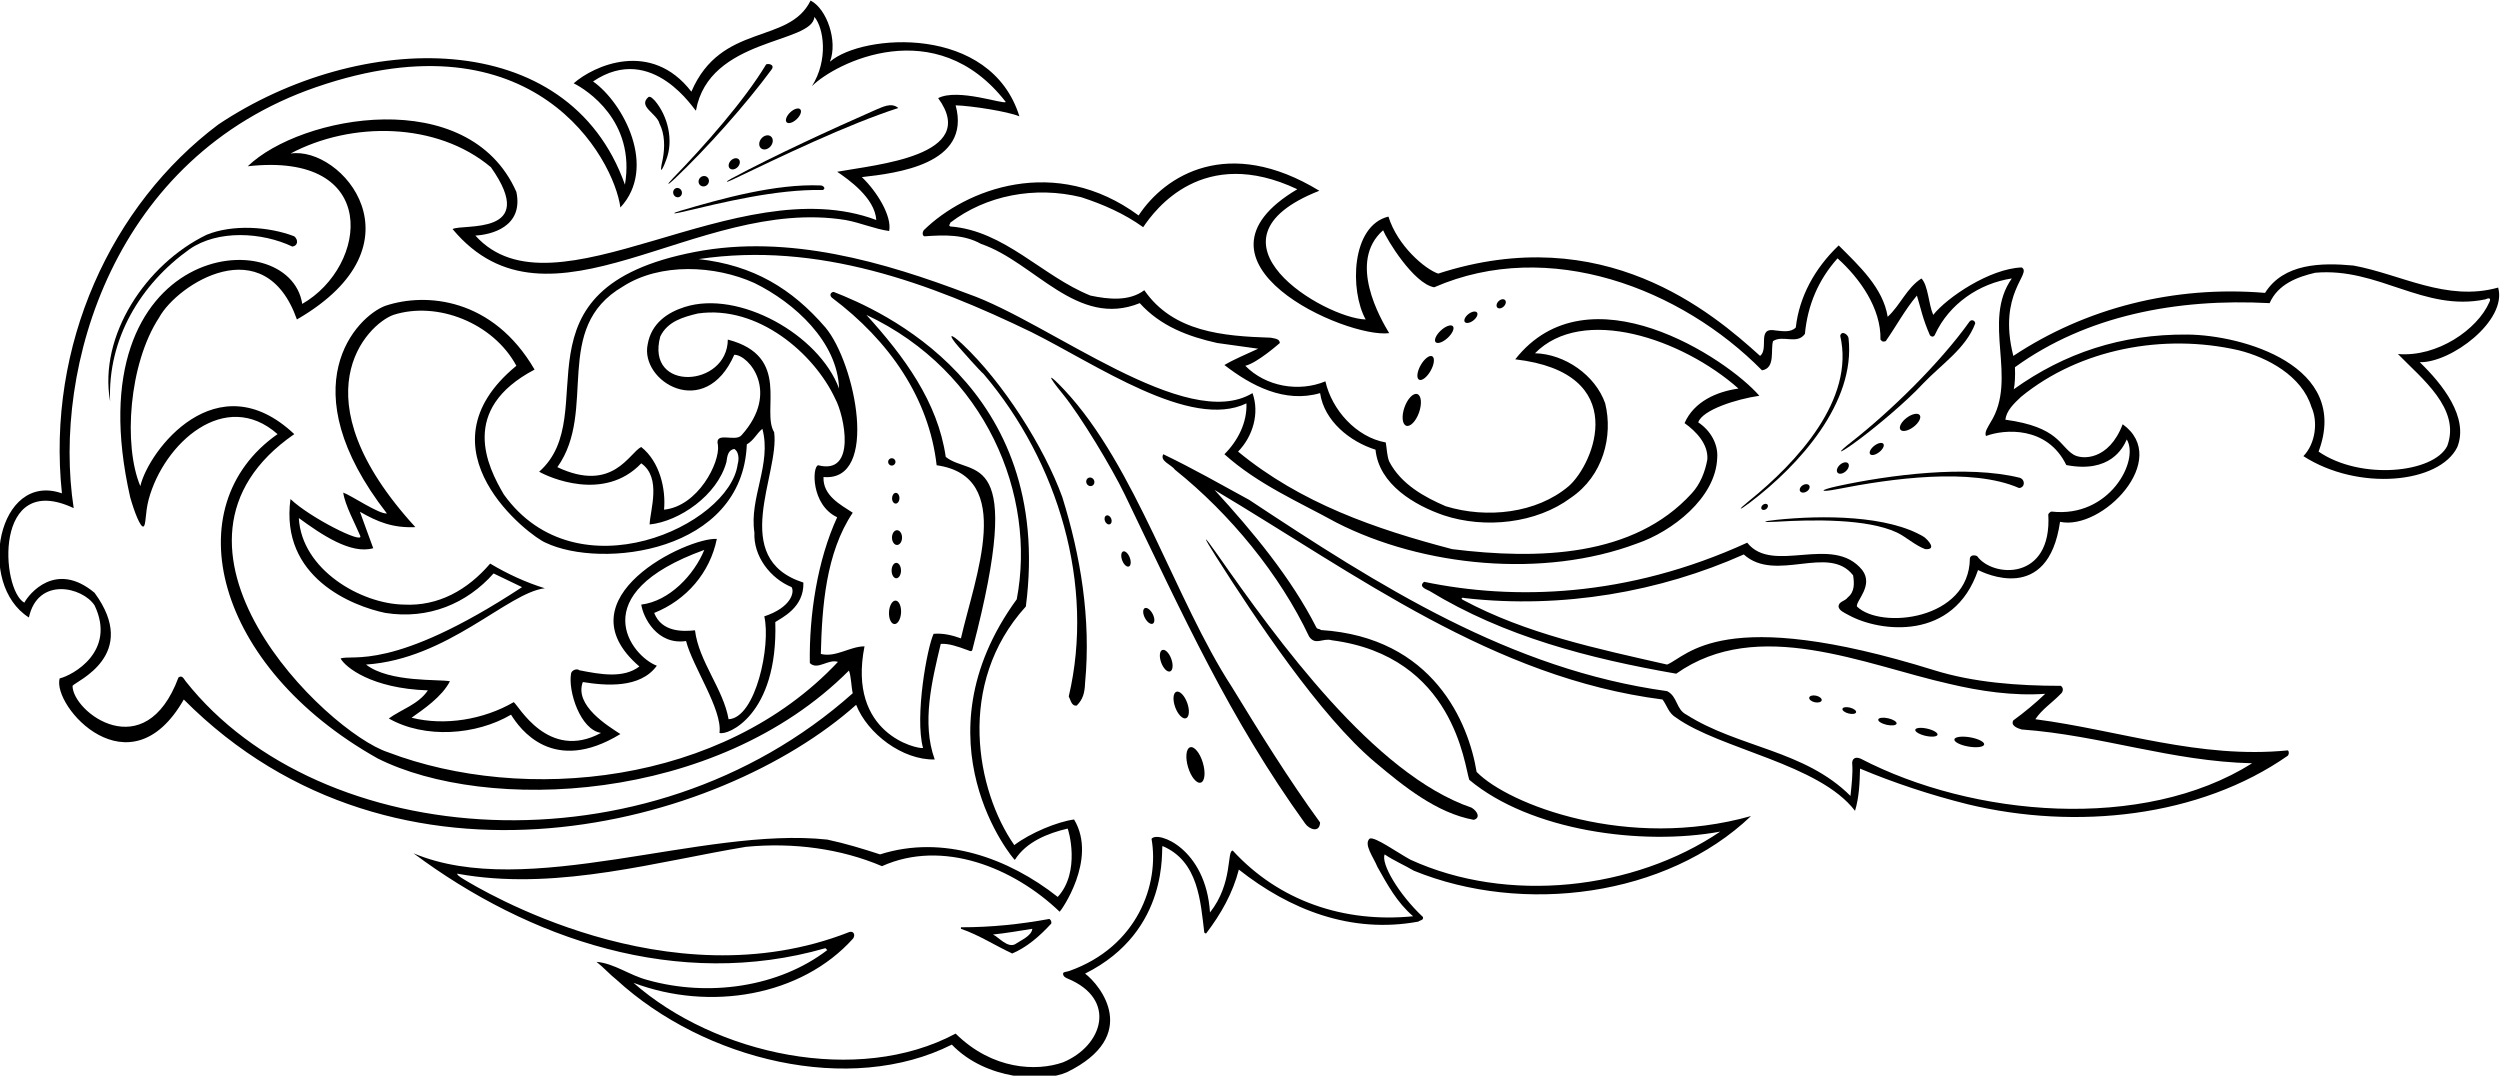 <?xml version="1.0" encoding="UTF-8"?>
<svg xmlns="http://www.w3.org/2000/svg" xmlns:xlink="http://www.w3.org/1999/xlink" width="502pt" height="216pt" viewBox="0 0 502 216" version="1.1">
<g id="surface1">
<path style=" stroke:none;fill-rule:nonzero;fill:rgb(0%,0%,0%);fill-opacity:1;" d="M 501.629 57.746 C 491.262 60.641 482.113 55.078 472.586 53.324 C 466.105 52.715 458.559 52.867 454.82 58.812 C 436.523 57.285 418.762 61.859 404.277 71.469 C 401.059 58.773 408.109 54.961 405.953 53.703 C 399.551 53.934 390.957 59.727 388.191 63.234 C 387.238 61.062 387.203 57.363 385.828 55.914 C 382.855 57.82 381.559 61.328 379.047 63.613 C 378.129 57.82 373.328 53.398 369.211 49.281 C 364.332 53.934 361.281 59.648 360.598 65.75 C 359.605 66.816 357.891 66.492 356.555 66.359 C 352.668 65.598 355.258 70.02 353.43 71.469 C 343.746 62.699 321.965 44.195 288.781 54.941 C 286.113 54.027 280.605 49.34 278.797 43.488 C 271.27 45.336 271.02 58.355 274.223 64.148 C 266.027 63.922 239.535 48.293 264.922 38.305 C 246.586 27.137 233.895 35.254 228.633 43.262 C 211.898 30.949 193.871 38 185.484 46.234 C 185.258 46.539 185.105 47.301 185.637 47.453 C 189.754 47.148 193.566 47.07 196.996 48.977 C 207.746 52.637 216.285 65.977 228.863 60.871 C 233.055 65.52 238.621 67.578 244.414 68.875 C 247.16 69.258 249.902 69.637 252.648 70.02 C 250.359 71.086 247.77 72.152 245.863 73.297 C 251.277 77.488 257.984 80.996 265.074 78.938 C 265.914 84.578 271.098 88.695 276.203 90.297 C 276.891 97.312 284.133 101.504 289.926 103.484 C 298.234 106.23 308.527 105.086 315.391 99.98 C 321.945 95.559 323.926 87.551 322.324 80.996 C 320.344 75.355 314.246 71.086 308.223 70.934 C 317.77 61.254 337.734 67.969 349.086 78.023 C 344.738 78.633 340.164 80.613 338.258 84.961 C 340.621 86.637 343.062 89.23 342.832 92.277 C 342.375 94.797 341.387 97.234 339.707 99.062 C 328.043 111.871 308.91 112.406 291.605 110.27 C 276.203 106.23 261.188 101.047 248.605 90.68 C 251.578 87.629 252.953 82.98 251.504 78.938 C 238.203 86.98 210.797 64.758 194.48 59.039 C 177.633 52.637 158.371 46.965 139.594 50.578 C 101.457 57.914 121.371 83.168 108.262 94.719 C 110.09 95.785 121.277 100.895 128.766 93.039 C 132.902 95.938 130.52 102.496 130.445 105.316 C 136.391 104.703 144.051 99.465 145.863 92.781 C 146.039 91.562 146.18 90.371 147.445 90.145 C 148.359 90.68 148.434 92.203 148.129 93.195 C 146.527 105.469 115.844 119.762 101.172 99.293 C 97.891 93.727 92.117 82.215 107.344 74.211 C 98.977 59.82 85.543 58.68 77.387 61.402 C 71.629 63.539 57.906 77.641 77.691 103.105 C 76.109 103.277 70.598 99.52 68.922 98.91 C 69.227 101.352 71.422 105.371 72.336 107.602 C 73.059 109.375 62.215 103.941 58.328 100.207 C 56.191 115.949 70.754 121.707 77.387 123.078 C 86.074 124.449 93.773 121.172 99.109 115.148 C 101.016 116.062 102.922 116.98 104.828 117.895 C 78.777 135.008 70.676 131.312 68.391 132.227 C 69.344 133.961 74.582 138.25 85.922 138.629 C 84.016 141.449 80.586 142.441 78.07 144.27 C 85.312 148.387 95.605 147.625 102.617 143.508 C 104.371 146.328 110.984 155.688 124.574 147.398 C 122.133 145.797 115.273 141.68 117.027 136.953 C 121.469 137.676 128.539 138.324 131.891 133.676 C 126.805 131.77 116.895 119.285 141.422 110.422 C 139.363 115.453 134.406 120.715 128.766 121.402 C 129.148 123.992 131.949 129.578 137.762 128.719 C 139.059 133.828 145.102 142.535 144.473 147.168 C 145.996 147.777 156.25 143.68 155.68 124.906 C 156.898 124.07 161.488 122.047 161.32 116.98 C 146.242 112.137 156.594 95.176 155.449 86.789 C 152.781 82.445 159.012 71.543 146.148 68.188 C 146.055 77.832 129.566 78.785 132.578 67.578 C 134.047 64.492 137.305 63.633 140.125 62.949 C 152.172 61.195 163.492 70.973 167.723 80.082 C 169.551 83.438 172.066 95.461 164.293 93.422 C 163.07 93.652 162.824 101.371 168.105 103.867 C 164.141 112.48 162.461 123.461 162.613 133.141 C 164.141 134.664 166.352 132.246 168.258 132.91 C 145.004 157.688 105.133 161.422 77.918 151.055 C 65.531 147.016 26.84 109.469 59.09 87.172 C 43.52 72.496 29.852 90.449 28.176 97.613 C 24.746 89.457 25.852 73.066 31.949 63.766 C 35.609 57.059 53.141 45.812 59.621 64.148 C 85.73 49.055 68.578 29.234 58.328 30.836 C 70.523 24.355 87.676 24.43 98.578 33.578 C 108.41 47.527 92.785 44.859 90.879 46.004 C 110.316 69.258 139.668 39.336 169.781 44.176 C 172.754 44.711 175.688 46.004 178.547 46.387 C 179.121 43.336 176.031 38.383 173.059 35.562 C 179.844 34.797 195.129 33.047 191.891 21.152 C 194.938 21.23 202.371 22.371 204.695 23.363 C 198.941 4.84 173.211 6.742 166.656 12.387 C 168.258 8.27 166.047 1.789 162.766 0.109 C 158.422 9.031 144.812 4.457 138.828 18.406 C 130.711 7.887 119.16 13.223 115.195 16.73 C 117.75 17.988 127.66 24.277 125.488 37.086 C 114.129 5.027 72.199 6.047 43.824 25.008 C 22.379 41.125 9.309 69.258 12.434 99.062 C -0.414 94.605 -4.797 117.285 5.801 123.992 C 7.594 115.758 16.551 117.855 18.988 121.555 C 23.41 130.816 14.566 135.617 11.977 136.227 C 10.449 141.871 26.078 159.402 36.906 140.461 C 79.824 183.609 144.621 165.883 171.914 141.527 C 174.203 147.32 181.215 152.656 187.695 152.504 C 185.027 145.188 187.152 136.609 188.906 129.289 C 190.508 129.195 192.176 129.766 194.34 130.559 C 194.984 130.863 195.223 130.816 195.301 130.262 C 205.992 89.363 195.129 95.938 189.906 91.746 C 188.305 80.691 181.52 71.543 173.973 63.234 C 198.082 74.594 208.129 99.52 204.164 120.332 C 183.504 148.73 203.555 172.668 203.781 172.668 C 206.07 169.008 210.488 167.293 214.379 166.379 C 214.531 166.531 217.047 175.031 212.395 180.102 C 202.562 172.324 189.371 167.523 176.719 171.562 C 173.211 170.418 169.703 169.352 166.121 168.59 C 141.004 165.883 105.742 180.941 83.027 171.336 C 106.125 188.562 136.086 198.93 165.742 190.395 C 165.816 190.469 165.969 190.621 166.121 190.773 C 156.363 198.246 142.262 200.227 130.062 196.797 C 126.48 195.883 123.355 193.441 119.77 193.137 C 121.148 194.199 122.414 195.645 123.773 196.711 C 141.48 212.957 170.695 220.047 191.129 209.758 C 197.988 216.914 209.613 217.391 214.266 215.289 C 229.148 207.957 220.969 197.832 217.887 195.5 C 235.152 186.895 233.055 170.039 233.438 169.887 C 240.68 172.934 241.059 181.094 241.824 187.266 C 241.977 187.344 242.051 187.496 242.203 187.418 C 245.176 183.531 247.539 179.34 248.762 174.613 C 258.898 182.617 271.25 187.574 284.82 185.055 C 285.125 184.75 285.887 184.828 285.734 184.141 C 280.797 179.512 277.27 173.395 278.035 171.562 C 279.941 172.859 281.996 173.699 283.902 174.84 C 305.781 183.762 334.602 180.102 351.602 163.863 C 326.918 170.84 302.906 161.559 296.504 155 C 294.902 145.168 287.848 127.957 265.227 126.508 C 264.996 126.203 264.539 126.434 264.312 125.973 C 259.281 116.062 251.578 106.766 243.883 98.379 C 272.547 115.453 299.836 136.113 333.84 140.461 C 334.754 141.68 335.02 143.203 336.582 144.117 C 345.426 150.445 365.324 153.398 372.488 162.816 C 373.328 160.07 373.422 157.117 373.496 154.336 C 380.359 157.23 387.812 159.672 395.129 161.5 C 416.934 166.762 441.711 164.094 459.395 151.742 C 459.625 151.512 459.699 150.902 459.395 150.676 C 441.633 152.43 425.547 146.633 408.699 144.422 C 409.996 142.441 412.129 141.07 413.809 139.316 C 414.207 139.012 414.492 138.172 413.809 137.715 C 405.117 137.715 396.27 137.031 388.422 134.59 C 345.691 121.285 338.867 131.77 334.754 133.445 C 320.648 130.242 306.469 127.27 293.812 120.484 C 293.84 120.434 293.52 120.43 293.488 120.16 C 293.613 119.906 293.949 120.094 294.195 120.105 C 313.789 122.316 333.379 118.809 350.152 111.336 C 356.555 117.133 367.227 109.184 372.105 115.531 C 372.336 117.055 372.469 118.809 371.039 119.953 C 370.43 120.789 369.246 120.715 369.172 121.781 C 369.285 122.621 370.352 123.039 371.215 123.516 C 377.531 126.988 392.375 128.77 397.188 114.465 C 398.293 114.996 411.254 121.477 413.656 104.781 C 422.117 106.609 436.031 92.223 426.234 85.188 C 423.449 92.508 418.066 92.312 416.383 91.301 C 413.547 89.598 413.445 85.742 402.676 84.273 C 402.906 82.445 404.355 81.074 405.805 79.699 C 417.617 70.02 434.469 66.895 449.484 70.324 C 455.355 71.773 462.215 75.508 464.121 81.684 C 465.496 84.656 464.961 89.078 462.52 91.594 C 473.574 98.703 489.871 97.082 493.434 89.762 C 495.777 83.836 490.461 77.145 485.887 72.727 C 492.156 72.879 503.496 64.395 501.629 57.746 Z M 153.086 86.105 C 154.992 93.195 150.418 99.98 151.484 106.914 C 151.258 111.719 154.688 116.141 158.953 117.895 C 159.566 118.887 158.918 121.953 153.469 123.766 C 154.82 129.578 151.77 144.156 146.301 144.422 C 145.234 138.324 140.316 132.816 139.555 126.566 C 137.191 126.812 132.902 127.004 131.359 123.078 C 137.84 120.484 142.566 114.996 143.938 108.211 C 138.145 107.852 112.32 120.047 128.387 133.828 C 125.184 136.266 120.609 135.426 116.34 134.59 C 115.844 134.152 114.738 134.59 114.664 135.277 C 114.055 138.781 116.512 146.539 120.688 147.168 C 110.031 152.922 104.066 141.527 103.152 140.992 C 97.129 144.5 89.277 145.797 82.645 144.117 C 85.008 142.441 88.742 139.926 90.344 136.801 C 88.285 136.344 78.203 137.105 73.496 133.445 C 89.926 132.34 101.934 119 109.402 118.121 C 105.668 116.98 101.855 115.227 98.426 113.168 C 93.926 118.426 88.059 121.781 81.043 121.402 C 72.508 121.246 60.574 114.426 60.004 104.02 C 64.578 107.371 70.484 111.375 74.945 110.078 C 73.914 107.184 73.152 105.277 72.277 102.762 C 75.859 104.82 78.871 106.039 83.406 105.848 C 59.336 79.547 73.727 65.141 78.984 63.234 C 87.828 60.395 99.074 64.871 103.688 73.449 C 83.254 90.223 106.508 107.754 109.555 108.973 C 120.801 114.328 149.102 110.996 149.961 89.23 C 151.332 88.469 152.02 86.941 153.086 86.105 Z M 137.512 61.637 C 134.113 62.703 130.805 64.871 130.062 69.105 C 128.426 76.594 141.574 84.598 147.445 71.238 C 150.34 71.238 156.727 78.691 148.895 87.398 C 147.672 88.848 143.402 86.484 144.164 89.383 C 144.621 92.891 140.145 101.656 133.34 102.344 C 133.723 98.227 132.504 92.734 128.766 89.762 C 126.402 90.828 123.086 99.082 111.918 93.805 C 120.074 82.367 110.699 65.902 125.105 57.516 C 132.578 52.715 143.555 53.246 151.484 56.828 C 159.566 60.793 168.18 68.645 168.484 78.023 C 164.441 67.133 148.34 58.203 137.512 61.637 Z M 37.285 136.801 C 36.863 136.266 36.598 135.504 35.836 136.039 C 29.129 154.066 14.566 142.977 14.566 137.715 C 15.176 136.801 28.176 131.578 18.988 119.035 C 11.215 112.52 5.801 119.266 4.887 121.02 C 0.16 118.426 -1.367 94.414 14.797 102.035 C 10.449 73.828 22.84 31.52 63.465 17.504 C 107.328 2.367 123.277 31.902 124.574 41.66 C 132.047 33.617 125.184 20.656 119.086 16.352 C 131.094 8.27 139.668 22.523 139.746 22.219 C 142.336 7.508 163.109 8.84 163.531 3.391 C 165.438 5.676 166.352 12.078 163.035 17.301 C 167.684 12.652 187.887 2.359 201.953 20.465 C 201.723 21.074 192.348 17.645 188.383 19.703 C 196.844 31.328 175.879 33.047 168.105 34.492 C 170.238 35.941 175.688 39.715 175.957 44.176 C 147.863 33.617 111.27 64.871 95.453 47.301 C 98.5 47.148 105.172 45.621 103.688 38.535 C 94.117 16.844 60.383 23.133 49.75 33.387 C 76.586 30.379 73.914 53.438 60.691 61.023 C 58.098 44.289 14.453 48.293 26.145 99.855 C 26.973 102.801 28.176 105.848 28.766 105.734 C 29.355 105.621 29.121 103.027 29.848 100.309 C 32.875 89.016 45.195 77.879 55.734 87.172 C 35.035 101.656 43.039 133.863 75.816 152.285 C 97.547 163.215 143.672 161.5 170.469 134.648 C 170.926 135.867 170.926 137.906 171.23 139.203 C 129.758 176.176 64.195 170.84 37.285 136.801 Z M 399.703 84.809 C 399.246 85.645 398.406 86.789 398.789 87.551 C 402.371 86.18 411.062 85.457 414.914 93.383 C 423.738 95.078 426.309 89.934 427.055 88.238 C 429.645 92.508 423.547 104.039 411.977 102.723 C 411.73 102.703 411.445 103.027 411.293 103.258 C 412.109 116.711 400.105 116.027 396.992 111.656 C 396.293 111.355 395.625 111.547 395.551 112.137 C 395.434 124.527 377.613 126.434 372.871 121.781 C 372.641 120.637 376.281 117.57 373.938 114.465 C 367.992 107.145 355.984 115.473 350.84 108.973 C 326.633 120.047 303.879 120.562 285.961 116.828 C 284.742 117.816 286.422 118.332 287.031 118.656 C 302.047 127.805 319.047 132.227 336.582 135.277 C 352.973 123.688 374.469 133.523 391.473 137.332 C 397.57 138.781 404.277 139.773 410.684 139.316 C 408.777 141.145 406.488 143.051 404.277 144.652 C 403.668 145.719 405.156 146.254 405.953 146.48 C 421.812 147.625 435.992 152.887 452.23 153.266 C 430.273 167.066 396.062 164.016 373.652 152.352 C 372.43 151.816 371.918 152.465 371.918 153.227 C 372.09 155.305 371.801 157.613 371.574 159.824 C 362.348 150.598 349.086 150.141 338.641 143.508 C 336.508 142.441 336.887 139.848 334.754 138.781 C 303.27 134.438 276.969 117.664 250.816 100.359 C 245.102 97.234 239.461 94.031 233.59 91.211 C 232.828 92.586 235.191 93.27 235.953 94.336 C 247.008 103.18 256.992 115.379 262.863 127.805 C 264.16 129.711 265.609 128.031 267.438 128.566 C 292.043 131.77 294.043 153.781 295.031 156.59 C 307.289 166.836 329.645 169.887 345.426 166.988 C 328.043 178.73 302.734 181.551 283.219 172.629 C 280.551 171.18 276.129 167.98 275.043 168.379 C 273.746 169.504 275.824 172.172 276.586 174.078 C 278.566 177.586 280.473 181.168 283.754 183.988 C 269.879 185.359 256.84 180.941 247.539 170.801 C 246.301 170.742 247.637 177.32 242.965 183.227 C 242.156 170.363 232.445 166.762 231.227 168.438 C 232.84 177.535 228.41 190.098 214.734 194.965 C 214.199 195.156 213.457 195.137 213.465 195.5 C 213.473 196.043 213.852 196.266 214.371 196.492 C 224.402 200.641 221.469 210.016 213.422 213.328 C 208.184 215.148 199.34 214.891 191.891 207.547 C 172.219 218.066 143.594 211.758 127.203 197.348 C 142.527 203.145 160.938 200.035 171.305 188.449 C 171.801 187.742 171.422 186.887 170.543 187.152 C 134.047 201.523 96.117 178.344 93.152 176.578 C 92.246 176.039 91.727 175.629 91.812 175.43 C 92.449 175.547 93.09 175.656 93.73 175.754 C 112.707 178.633 132.035 172.988 149.809 170.039 C 159.336 169.125 168.867 170.418 177.098 173.926 C 189.297 168.438 203.555 174.23 212.777 183.074 C 212.93 183.074 220.477 172.555 215.676 164.551 C 212.32 165.008 206.945 167.219 203.668 169.695 C 196.082 158.832 191.891 137.297 205.992 121.781 C 211.711 77.449 176.793 62.281 167.418 58.621 C 166.969 58.594 166.398 59.164 167.035 59.766 C 178.625 68.453 186.551 80.004 188.078 93.422 C 203.895 95.652 195.797 115.758 192.957 128.184 C 191.277 127.574 189.363 127.098 187.469 127.27 C 186.172 130.004 183.645 143.871 185.344 150.199 C 184.121 150.426 170.113 147.348 173.594 129.785 C 170.695 129.785 167.801 132.074 164.824 131.312 C 165.055 121.859 165.816 111.031 171.23 102.953 C 168.789 101.352 165.207 99.52 165.359 95.785 C 176.641 96.797 171.762 72.914 165.742 65.75 C 159.031 57.973 151.293 53.246 140.277 52.027 C 164.293 48.445 186.855 56.906 207.059 66.664 C 220.098 73.145 239.059 86.41 250.285 80.996 C 250.438 84.809 248.605 88.469 245.863 91.211 C 252.57 97.234 260.73 100.742 268.352 104.934 C 285.656 113.777 309.898 116.219 328.73 109.129 C 335.668 106.766 344.512 100.055 344.816 91.973 C 345.043 89.152 343.441 86.41 341.004 84.809 C 341.844 82.293 348.742 80.121 353.277 79.473 C 346.789 71.973 318.914 53.531 304.258 72.152 C 327.684 74.879 320.113 93.117 315.008 97.613 C 308.527 103.105 298.539 104.172 290.309 101.656 C 286.039 99.824 281.312 97.234 278.949 92.66 C 278.492 91.516 278.492 90.145 278.262 88.848 C 272.316 87.781 267.438 82.293 266.141 76.574 C 260.805 78.785 254.172 77.641 250.055 73.449 C 252.496 72.879 257.02 68.84 256.992 68.875 C 256.918 68.113 256.309 68.016 255.164 67.809 C 245.559 67.504 235.57 66.664 229.777 58.277 C 226.727 60.566 222.535 60.109 218.953 59.348 C 209.27 55.457 201.723 46.309 190.82 45.473 C 190.363 45.242 190.82 45.016 190.82 44.711 C 197.988 39.219 207.82 37.312 217.121 39.602 C 221.543 41.051 225.738 42.879 229.551 45.621 C 231.91 42.117 241.535 29.043 260.5 38 C 235.723 52.676 270.41 68.016 278.949 66.895 C 277.27 64.109 270.508 52.578 277.73 46.234 C 278.414 48.008 283.848 56.965 287.98 57.688 C 311.082 47.625 337.648 57.973 353.812 74.363 C 356.555 73.906 355.488 70.324 356.023 68.492 C 358.004 67.199 360.844 69.258 362.426 67.047 C 362.961 61.328 365.094 56.219 368.98 51.875 C 373.48 55.914 377.746 61.938 377.598 68.188 C 377.996 68.684 378.207 68.645 378.664 68.492 C 380.797 65.445 382.477 62.242 384.914 59.348 C 385.719 61.945 386.031 63.906 387.527 67.312 C 387.906 67.75 388.383 67.656 388.574 67.121 C 391.395 61.023 397.418 56.906 403.973 55.914 C 397.875 64.531 405.27 75.965 399.703 84.809 Z M 481.504 71.086 C 486.23 75.965 494.16 82.062 491.414 89.535 C 488.727 94.984 474.051 96.512 465.57 90.68 C 472.051 73.449 450.324 67.273 439.23 67.18 C 425.93 67.062 414.512 70.914 404.371 78.156 C 404.582 77.164 404.68 75.547 404.602 73.734 C 418.934 63.367 437.059 59.879 455.738 60.871 C 457.414 57.059 461.301 55.609 464.887 54.77 C 477.617 53.629 486.648 62.699 499.074 60.109 C 500.199 59.574 500.105 60.242 499.84 60.719 C 497.492 66.109 489.434 71.773 481.504 71.086 "/>
<path style=" stroke:none;fill-rule:nonzero;fill:rgb(0%,0%,0%);fill-opacity:1;" d="M 136.371 39.566 C 136.824 39.402 137.051 38.871 136.875 38.383 C 136.699 37.891 136.188 37.625 135.73 37.789 C 135.277 37.953 135.051 38.484 135.227 38.973 C 135.402 39.465 135.914 39.73 136.371 39.566 "/>
<path style=" stroke:none;fill-rule:nonzero;fill:rgb(0%,0%,0%);fill-opacity:1;" d="M 38.047 50.047 C 43.766 46.082 52.609 46.613 58.707 49.512 C 59.852 49.359 59.926 48.141 59.09 47.453 C 53.98 45.473 46.66 45.016 41.477 47.148 C 29.355 53.02 19.75 67.352 22.113 80.613 C 21.582 68.035 28.215 57.059 38.047 50.047 "/>
<path style=" stroke:none;fill-rule:nonzero;fill:rgb(0%,0%,0%);fill-opacity:1;" d="M 210.719 184.523 C 204.848 185.59 199.133 186.199 192.957 186.199 C 192.957 186.277 192.957 186.43 192.957 186.504 C 196.539 187.723 199.816 189.859 203.246 191.461 C 206.145 190.238 208.738 188.031 211.102 185.438 C 211.176 185.055 211.023 184.75 210.719 184.523 Z M 203.781 189.629 C 202.258 190.316 200.617 188.258 199.398 187.648 C 201.801 187.418 204.848 186.887 207.289 186.504 C 207.137 187.953 205 188.793 203.781 189.629 "/>
<path style=" stroke:none;fill-rule:nonzero;fill:rgb(0%,0%,0%);fill-opacity:1;" d="M 300.922 60.477 C 300.492 60.891 300.379 61.465 300.664 61.758 C 300.953 62.051 301.527 61.949 301.953 61.535 C 302.383 61.121 302.496 60.547 302.211 60.254 C 301.922 59.961 301.348 60.059 300.922 60.477 "/>
<path style=" stroke:none;fill-rule:nonzero;fill:rgb(0%,0%,0%);fill-opacity:1;" d="M 294.859 63.066 C 294.188 63.594 293.863 64.309 294.137 64.66 C 294.414 65.012 295.184 64.867 295.855 64.344 C 296.531 63.816 296.855 63.102 296.578 62.75 C 296.305 62.398 295.535 62.539 294.859 63.066 "/>
<path style=" stroke:none;fill-rule:nonzero;fill:rgb(0%,0%,0%);fill-opacity:1;" d="M 289.32 66.363 C 288.367 67.25 287.898 68.297 288.277 68.707 C 288.656 69.117 289.738 68.73 290.695 67.848 C 291.652 66.961 292.117 65.91 291.738 65.504 C 291.359 65.094 290.277 65.48 289.32 66.363 "/>
<path style=" stroke:none;fill-rule:nonzero;fill:rgb(0%,0%,0%);fill-opacity:1;" d="M 287.598 71.547 C 287.047 71.238 286.008 72.035 285.273 73.328 C 284.539 74.625 284.391 75.93 284.941 76.238 C 285.492 76.551 286.535 75.754 287.266 74.457 C 288 73.164 288.148 71.859 287.598 71.547 "/>
<path style=" stroke:none;fill-rule:nonzero;fill:rgb(0%,0%,0%);fill-opacity:1;" d="M 284.598 79.133 C 283.789 78.848 282.637 80.043 282.02 81.797 C 281.406 83.555 281.562 85.207 282.371 85.488 C 283.176 85.773 284.332 84.578 284.945 82.824 C 285.562 81.066 285.406 79.414 284.598 79.133 "/>
<path style=" stroke:none;fill-rule:nonzero;fill:rgb(0%,0%,0%);fill-opacity:1;" d="M 371.191 67.961 C 371.191 67.273 369.82 66.207 369.516 67.426 C 372.48 80.156 360.953 92.73 351.156 100.629 C 348.871 102.473 349.039 102.691 351.363 100.93 C 361.336 93.371 372.613 80.82 371.191 67.961 "/>
<path style=" stroke:none;fill-rule:nonzero;fill:rgb(0%,0%,0%);fill-opacity:1;" d="M 386.363 107.832 C 379.129 103.445 365.926 103.426 356.742 104.379 C 353.637 104.699 353.738 104.941 356.844 104.754 C 364.105 104.32 374.895 104.141 380.875 106.914 C 382.664 107.754 384.535 109.508 386.594 110.27 C 388.953 110.422 387.238 108.516 386.363 107.832 "/>
<path style=" stroke:none;fill-rule:nonzero;fill:rgb(0%,0%,0%);fill-opacity:1;" d="M 368.957 97.617 C 365.234 98.426 365.211 98.953 369.02 98.203 C 379.535 96.133 395.852 93.801 405.422 97.996 C 406.641 97.922 406.719 96.32 405.574 95.938 C 395.047 93.309 379.25 95.379 368.957 97.617 "/>
<path style=" stroke:none;fill-rule:nonzero;fill:rgb(0%,0%,0%);fill-opacity:1;" d="M 372.027 89.18 C 376.055 86.324 382.867 80.602 386.211 76.957 C 389.945 73.066 394.77 69.922 396.617 64.969 C 396.676 64.492 396.008 64.016 395.512 64.531 C 389.594 72.848 379.66 82.566 371.766 88.742 C 368.879 91 368.98 91.34 372.027 89.18 "/>
<path style=" stroke:none;fill-rule:nonzero;fill:rgb(0%,0%,0%);fill-opacity:1;" d="M 382.852 83.902 C 381.781 84.711 381.227 85.777 381.609 86.281 C 381.992 86.785 383.168 86.535 384.234 85.727 C 385.301 84.918 385.855 83.852 385.477 83.348 C 385.094 82.844 383.918 83.094 382.852 83.902 "/>
<path style=" stroke:none;fill-rule:nonzero;fill:rgb(0%,0%,0%);fill-opacity:1;" d="M 376.348 89.516 C 375.617 90.09 375.242 90.84 375.52 91.191 C 375.793 91.543 376.609 91.363 377.344 90.789 C 378.078 90.219 378.449 89.469 378.176 89.117 C 377.898 88.766 377.082 88.945 376.348 89.516 "/>
<path style=" stroke:none;fill-rule:nonzero;fill:rgb(0%,0%,0%);fill-opacity:1;" d="M 369.461 93.328 C 368.879 93.848 368.668 94.562 368.992 94.922 C 369.312 95.285 370.047 95.152 370.629 94.633 C 371.211 94.109 371.422 93.395 371.098 93.035 C 370.777 92.676 370.043 92.805 369.461 93.328 "/>
<path style=" stroke:none;fill-rule:nonzero;fill:rgb(0%,0%,0%);fill-opacity:1;" d="M 361.988 97.438 C 361.484 97.754 361.246 98.289 361.465 98.637 C 361.68 98.984 362.266 99.012 362.77 98.699 C 363.277 98.387 363.512 97.848 363.297 97.5 C 363.082 97.152 362.496 97.125 361.988 97.438 "/>
<path style=" stroke:none;fill-rule:nonzero;fill:rgb(0%,0%,0%);fill-opacity:1;" d="M 354.922 101.344 C 354.746 101.102 354.336 101.109 354.008 101.352 C 353.68 101.598 353.559 101.988 353.734 102.227 C 353.914 102.465 354.324 102.461 354.652 102.219 C 354.98 101.973 355.102 101.582 354.922 101.344 "/>
<path style=" stroke:none;fill-rule:nonzero;fill:rgb(0%,0%,0%);fill-opacity:1;" d="M 364.395 141.012 C 365.086 141.164 365.711 140.992 365.793 140.633 C 365.871 140.27 365.379 139.848 364.688 139.695 C 364 139.539 363.375 139.711 363.293 140.074 C 363.215 140.438 363.707 140.855 364.395 141.012 "/>
<path style=" stroke:none;fill-rule:nonzero;fill:rgb(0%,0%,0%);fill-opacity:1;" d="M 371.188 143.266 C 371.945 143.461 372.625 143.352 372.707 143.027 C 372.789 142.703 372.242 142.285 371.488 142.09 C 370.73 141.898 370.047 142.004 369.965 142.328 C 369.883 142.652 370.43 143.074 371.188 143.266 "/>
<path style=" stroke:none;fill-rule:nonzero;fill:rgb(0%,0%,0%);fill-opacity:1;" d="M 378.848 145.547 C 379.863 145.773 380.754 145.664 380.836 145.301 C 380.918 144.938 380.16 144.457 379.141 144.23 C 378.125 144.004 377.234 144.113 377.152 144.477 C 377.07 144.84 377.832 145.32 378.848 145.547 "/>
<path style=" stroke:none;fill-rule:nonzero;fill:rgb(0%,0%,0%);fill-opacity:1;" d="M 386.656 147.758 C 387.891 148.035 388.965 147.938 389.055 147.539 C 389.145 147.141 388.219 146.59 386.984 146.312 C 385.75 146.031 384.676 146.129 384.586 146.531 C 384.496 146.93 385.422 147.477 386.656 147.758 "/>
<path style=" stroke:none;fill-rule:nonzero;fill:rgb(0%,0%,0%);fill-opacity:1;" d="M 395.273 149.91 C 396.922 150.195 398.332 150.008 398.422 149.492 C 398.508 148.98 397.242 148.336 395.59 148.051 C 393.941 147.77 392.531 147.953 392.441 148.469 C 392.355 148.98 393.621 149.629 395.273 149.91 "/>
<path style=" stroke:none;fill-rule:nonzero;fill:rgb(0%,0%,0%);fill-opacity:1;" d="M 179.07 93.488 C 179.48 93.488 179.812 93.156 179.812 92.746 C 179.812 92.336 179.48 92.004 179.07 92.004 C 178.664 92.004 178.332 92.336 178.332 92.746 C 178.332 93.156 178.664 93.488 179.07 93.488 "/>
<path style=" stroke:none;fill-rule:nonzero;fill:rgb(0%,0%,0%);fill-opacity:1;" d="M 179.125 100.027 C 179.113 100.625 179.434 101.113 179.844 101.121 C 180.254 101.133 180.594 100.656 180.609 100.059 C 180.621 99.465 180.301 98.977 179.891 98.965 C 179.48 98.957 179.141 99.434 179.125 100.027 "/>
<path style=" stroke:none;fill-rule:nonzero;fill:rgb(0%,0%,0%);fill-opacity:1;" d="M 179.109 107.945 C 179.109 108.766 179.562 109.43 180.121 109.43 C 180.68 109.43 181.133 108.766 181.133 107.945 C 181.133 107.129 180.68 106.465 180.121 106.465 C 179.562 106.465 179.109 107.129 179.109 107.945 "/>
<path style=" stroke:none;fill-rule:nonzero;fill:rgb(0%,0%,0%);fill-opacity:1;" d="M 179.977 116.117 C 180.496 116.117 180.922 115.426 180.922 114.566 C 180.922 113.711 180.496 113.02 179.977 113.02 C 179.457 113.02 179.035 113.711 179.035 114.566 C 179.035 115.426 179.457 116.117 179.977 116.117 "/>
<path style=" stroke:none;fill-rule:nonzero;fill:rgb(0%,0%,0%);fill-opacity:1;" d="M 179.848 120.602 C 179.176 120.566 178.578 121.594 178.512 122.895 C 178.441 124.195 178.926 125.277 179.598 125.312 C 180.266 125.348 180.863 124.32 180.934 123.023 C 181 121.719 180.516 120.637 179.848 120.602 "/>
<path style=" stroke:none;fill-rule:nonzero;fill:rgb(0%,0%,0%);fill-opacity:1;" d="M 193.215 69.074 C 190.711 66.719 190.234 67.055 192.535 69.695 C 193.305 70.574 196.598 74.309 197.531 75.125 C 212.547 92.812 219.867 117.512 214.605 139.848 C 214.988 140.535 215.141 141.832 216.207 141.68 C 217.426 140.461 217.809 139.203 217.887 137.105 C 219.105 124.223 216.969 111.566 213.312 99.824 C 209.684 89.824 201.473 76.832 193.215 69.074 "/>
<path style=" stroke:none;fill-rule:nonzero;fill:rgb(0%,0%,0%);fill-opacity:1;" d="M 213.379 79.086 C 216.965 83.473 223.297 93.996 225.859 99.32 C 237.629 123.766 246.969 144.387 262.062 165.348 C 262.883 166.551 264.98 167.312 265.074 165.16 C 258.594 156.238 252.953 147.094 247.312 137.867 C 236.02 120.527 228.035 93.555 213.727 78.301 C 210.359 74.711 210.148 75.137 213.379 79.086 "/>
<path style=" stroke:none;fill-rule:nonzero;fill:rgb(0%,0%,0%);fill-opacity:1;" d="M 276.129 153.074 C 281.848 157.879 288.461 163.254 295.93 164.625 C 297.301 164.246 296.711 162.93 295.512 162.188 C 275.938 155.496 256.559 128.648 244.391 111.258 C 241.426 107.02 241.438 107.465 244.238 111.863 C 252.008 124.066 265.008 143.734 276.129 153.074 "/>
<path style=" stroke:none;fill-rule:nonzero;fill:rgb(0%,0%,0%);fill-opacity:1;" d="M 218.539 95.969 C 218.141 96.172 217.996 96.684 218.215 97.117 C 218.434 97.547 218.938 97.73 219.332 97.527 C 219.73 97.324 219.875 96.812 219.656 96.383 C 219.438 95.949 218.938 95.766 218.539 95.969 "/>
<path style=" stroke:none;fill-rule:nonzero;fill:rgb(0%,0%,0%);fill-opacity:1;" d="M 222.156 103.516 C 221.809 103.656 221.688 104.16 221.883 104.645 C 222.078 105.129 222.516 105.406 222.859 105.27 C 223.203 105.129 223.328 104.625 223.133 104.141 C 222.938 103.656 222.5 103.379 222.156 103.516 "/>
<path style=" stroke:none;fill-rule:nonzero;fill:rgb(0%,0%,0%);fill-opacity:1;" d="M 225.523 110.73 C 225.105 110.891 225.023 111.695 225.34 112.531 C 225.656 113.363 226.254 113.914 226.672 113.754 C 227.09 113.598 227.172 112.789 226.852 111.957 C 226.535 111.121 225.941 110.574 225.523 110.73 "/>
<path style=" stroke:none;fill-rule:nonzero;fill:rgb(0%,0%,0%);fill-opacity:1;" d="M 229.867 122.121 C 229.438 122.344 229.449 123.223 229.898 124.082 C 230.344 124.938 231.055 125.453 231.484 125.23 C 231.914 125.008 231.898 124.129 231.453 123.273 C 231.004 122.414 230.297 121.898 229.867 122.121 "/>
<path style=" stroke:none;fill-rule:nonzero;fill:rgb(0%,0%,0%);fill-opacity:1;" d="M 233.398 130.516 C 232.836 130.719 232.734 131.848 233.164 133.035 C 233.598 134.227 234.402 135.023 234.961 134.82 C 235.52 134.617 235.625 133.488 235.191 132.301 C 234.762 131.109 233.957 130.312 233.398 130.516 "/>
<path style=" stroke:none;fill-rule:nonzero;fill:rgb(0%,0%,0%);fill-opacity:1;" d="M 238.387 141.125 C 237.852 139.656 236.879 138.664 236.215 138.906 C 235.551 139.148 235.445 140.535 235.98 142.004 C 236.516 143.473 237.488 144.465 238.152 144.223 C 238.816 143.98 238.922 142.594 238.387 141.125 "/>
<path style=" stroke:none;fill-rule:nonzero;fill:rgb(0%,0%,0%);fill-opacity:1;" d="M 238.988 150.051 C 238.168 150.297 237.977 152.086 238.562 154.047 C 239.148 156.008 240.289 157.398 241.109 157.152 C 241.93 156.91 242.117 155.121 241.531 153.16 C 240.949 151.199 239.809 149.805 238.988 150.051 "/>
<path style=" stroke:none;fill-rule:nonzero;fill:rgb(0%,0%,0%);fill-opacity:1;" d="M 133.086 31.906 C 132.094 36.238 133.473 32.996 133.785 32.066 C 135.285 28.164 134.109 23.328 131.512 20.238 C 131.141 19.895 130.664 19.273 130.215 19.477 C 128.004 21.383 131.891 22.754 132.426 24.812 C 133.52 26.945 133.516 29.633 133.086 31.906 "/>
<path style=" stroke:none;fill-rule:nonzero;fill:rgb(0%,0%,0%);fill-opacity:1;" d="M 135.473 35.902 C 141.914 29.789 149.734 21.016 154.914 13.984 C 155.602 13.148 154.609 12.691 153.848 12.918 C 149.449 20.23 141.449 29.281 135.172 35.742 C 133.727 37.234 133.953 37.344 135.473 35.902 "/>
<path style=" stroke:none;fill-rule:nonzero;fill:rgb(0%,0%,0%);fill-opacity:1;" d="M 164.824 37.238 C 155.75 36.859 144.965 39.867 136.645 42.316 C 134.902 42.828 134.988 43.035 136.762 42.617 C 145.168 40.633 155.891 37.965 165.207 38.152 C 165.875 37.906 165.398 37.285 164.824 37.238 "/>
<path style=" stroke:none;fill-rule:nonzero;fill:rgb(0%,0%,0%);fill-opacity:1;" d="M 146.992 36.117 C 156.93 31.371 170.047 25.035 180.379 21.688 C 178.93 20.465 177.117 21.562 175.805 22.066 C 167.102 25.898 155.301 31.305 146.883 35.844 C 145.418 36.633 145.855 36.66 146.992 36.117 "/>
<path style=" stroke:none;fill-rule:nonzero;fill:rgb(0%,0%,0%);fill-opacity:1;" d="M 159.973 23.934 C 160.73 23.215 161.051 22.324 160.691 21.949 C 160.332 21.57 159.43 21.848 158.672 22.566 C 157.918 23.281 157.598 24.172 157.957 24.551 C 158.316 24.926 159.219 24.648 159.973 23.934 "/>
<path style=" stroke:none;fill-rule:nonzero;fill:rgb(0%,0%,0%);fill-opacity:1;" d="M 152.879 27.816 C 152.332 28.473 152.305 29.352 152.82 29.781 C 153.332 30.211 154.195 30.027 154.742 29.371 C 155.289 28.711 155.32 27.832 154.805 27.402 C 154.289 26.973 153.43 27.156 152.879 27.816 "/>
<path style=" stroke:none;fill-rule:nonzero;fill:rgb(0%,0%,0%);fill-opacity:1;" d="M 148.102 33.566 C 148.602 33.066 148.711 32.363 148.344 31.992 C 147.977 31.625 147.27 31.73 146.77 32.23 C 146.27 32.727 146.16 33.434 146.527 33.801 C 146.898 34.172 147.602 34.062 148.102 33.566 "/>
<path style=" stroke:none;fill-rule:nonzero;fill:rgb(0%,0%,0%);fill-opacity:1;" d="M 142.051 37.086 C 142.457 36.652 142.461 35.988 142.055 35.605 C 141.652 35.223 140.988 35.262 140.582 35.695 C 140.172 36.129 140.168 36.789 140.574 37.172 C 140.98 37.555 141.641 37.516 142.051 37.086 "/>
</g>
</svg>
